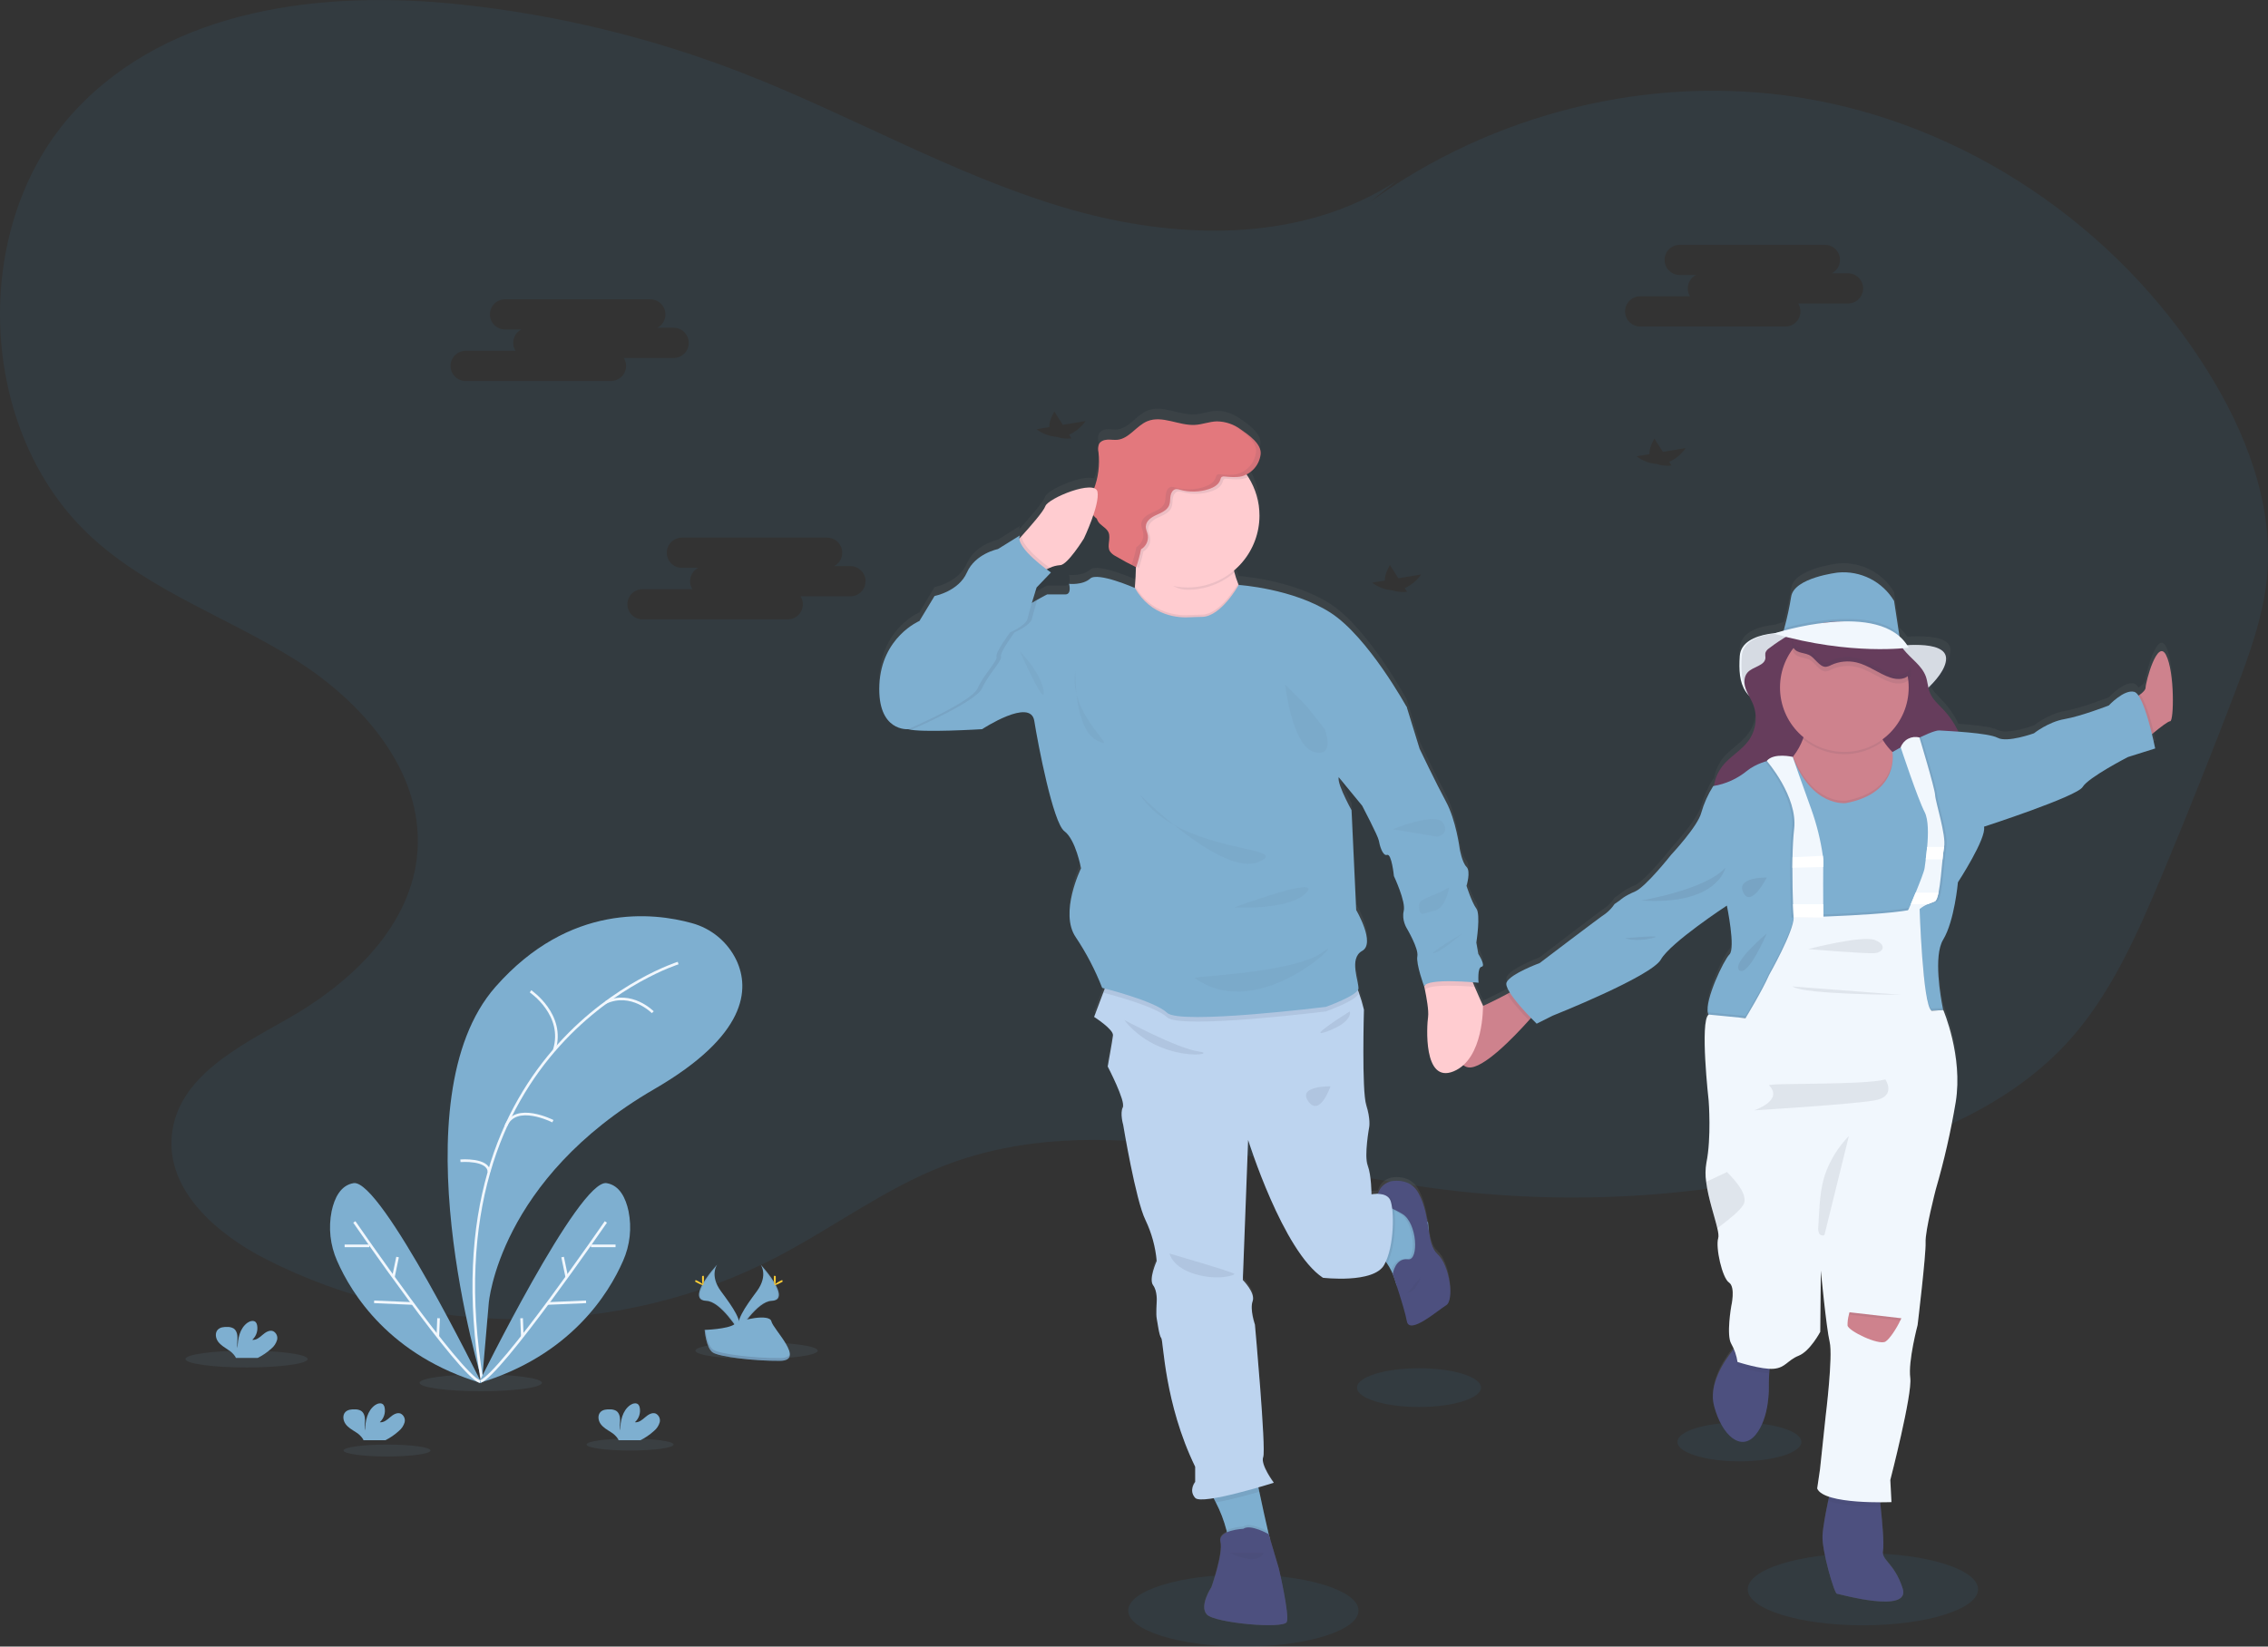 <svg width="862" height="626" viewBox="0 0 862 626" fill="none" xmlns="http://www.w3.org/2000/svg">
<rect x="0" y="0" width="862" height="626" fill="#333333" stroke="none"/>
<g clip-path="url(#clip0_1224:1309)">
<path opacity="0.1" d="M838.992 140.954C804.554 85.733 746.51 46.901 683.75 37.032C627.116 28.135 567.449 42.946 520.533 76.896L530.873 68.72C493.918 92.899 445.91 91.32 403.869 78.733C361.827 66.146 323.212 43.697 282.239 27.755C247.922 14.408 211.996 5.66 175.391 1.738C123.184 -3.879 64.859 2.923 28.51 42.073C-11.993 85.672 -8.885 164.298 34.931 204.337C57.21 224.698 86.395 234.703 111.843 250.578C137.291 266.452 160.851 292.871 158.683 323.549C156.674 351.949 133.349 373.729 109.213 387.394C90.549 397.97 67.573 409.509 65.321 431.426C63.145 452.607 82.468 469.202 100.95 478.646C161.139 509.43 235.292 509.134 295.255 477.887C316.647 466.735 336.311 451.893 358.742 443.201C417.643 420.372 482.547 443.352 544.92 451.756C597.888 458.859 651.742 455.192 703.263 440.976C734.153 432.443 765.158 419.401 786.854 395.107C802.447 377.525 812.218 355.38 821.398 333.494C831.162 310.142 840.544 286.625 849.545 262.944C854.942 248.725 860.264 234.233 861.674 219.027C864.16 191.454 853.502 164.2 838.992 140.954ZM232.192 144.849H176.975C175.455 144.849 173.998 144.244 172.923 143.168C171.848 142.091 171.244 140.632 171.244 139.109C171.244 137.587 171.848 136.127 172.923 135.051C173.998 133.975 175.455 133.37 176.975 133.37H195.926C195.509 132.7 195.234 131.95 195.121 131.168C195.007 130.386 195.056 129.589 195.266 128.827C195.475 128.065 195.84 127.355 196.337 126.741C196.835 126.128 197.454 125.624 198.155 125.262H191.947C190.427 125.262 188.969 124.658 187.894 123.581C186.82 122.505 186.216 121.045 186.216 119.523C186.216 118.001 186.82 116.541 187.894 115.465C188.969 114.388 190.427 113.784 191.947 113.784H247.156C248.442 113.777 249.693 114.204 250.707 114.996C251.721 115.788 252.44 116.898 252.748 118.148C253.056 119.399 252.935 120.717 252.405 121.89C251.875 123.063 250.966 124.024 249.824 124.617H256.04C257.56 124.617 259.018 125.222 260.093 126.298C261.167 127.374 261.771 128.834 261.771 130.356C261.771 131.878 261.167 133.338 260.093 134.415C259.018 135.491 257.56 136.096 256.04 136.096H237.089C237.661 137.004 237.964 138.058 237.961 139.132C237.951 140.656 237.338 142.113 236.256 143.185C235.175 144.256 233.713 144.855 232.192 144.849ZM323.219 226.709H304.268C304.81 227.577 305.11 228.574 305.136 229.597C305.163 230.62 304.915 231.631 304.419 232.526C303.923 233.42 303.197 234.165 302.315 234.683C301.434 235.201 300.43 235.473 299.409 235.47H244.199C242.68 235.47 241.222 234.866 240.147 233.789C239.072 232.713 238.469 231.253 238.469 229.731C238.469 228.209 239.072 226.749 240.147 225.673C241.222 224.596 242.68 223.992 244.199 223.992H263.151C262.733 223.321 262.459 222.57 262.346 221.788C262.233 221.006 262.283 220.208 262.493 219.447C262.704 218.685 263.069 217.975 263.567 217.361C264.065 216.748 264.685 216.245 265.387 215.884H259.171C257.651 215.884 256.193 215.279 255.119 214.203C254.044 213.126 253.44 211.667 253.44 210.144C253.44 208.622 254.044 207.163 255.119 206.086C256.193 205.01 257.651 204.405 259.171 204.405H314.38C315.665 204.402 316.913 204.831 317.924 205.625C318.935 206.418 319.65 207.528 319.955 208.778C320.259 210.028 320.135 211.343 319.603 212.514C319.07 213.684 318.16 214.641 317.018 215.231H323.227C324.747 215.231 326.204 215.836 327.279 216.912C328.354 217.988 328.958 219.448 328.958 220.97C328.958 222.492 328.354 223.952 327.279 225.028C326.204 226.105 324.747 226.709 323.227 226.709H323.219ZM406.332 165.263L407.227 166.659C405.338 166.88 403.425 166.688 401.617 166.098C398.842 165.882 396.187 164.873 393.969 163.19L398.812 162.378C398.752 160.928 399.275 159.007 400.715 156.456L403.944 161.52L412.601 160.078C411.025 162.348 408.857 164.141 406.332 165.263ZM533.875 223.597L534.77 224.994C532.881 225.209 530.969 225.018 529.16 224.432C526.385 224.216 523.73 223.207 521.511 221.524L526.355 220.712C526.295 219.262 526.818 217.341 528.258 214.791L531.487 219.854L540.144 218.412C538.568 220.682 536.399 222.476 533.875 223.597V223.597ZM634.416 175.587L635.311 176.984C633.422 177.204 631.509 177.013 629.701 176.422C626.914 176.2 624.25 175.177 622.029 173.477L626.873 172.664C626.813 171.214 627.336 169.294 628.776 166.743L632.005 171.807L640.655 170.364C639.094 172.646 636.935 174.453 634.416 175.587V175.587ZM702.383 115.378H683.432C683.974 116.245 684.274 117.242 684.301 118.265C684.327 119.288 684.08 120.3 683.583 121.194C683.087 122.089 682.361 122.834 681.48 123.351C680.598 123.869 679.595 124.141 678.573 124.139H623.379C621.859 124.139 620.401 123.534 619.326 122.458C618.252 121.381 617.648 119.922 617.648 118.399C617.648 116.877 618.252 115.417 619.326 114.341C620.401 113.265 621.859 112.66 623.379 112.66H642.33C641.914 111.987 641.642 111.234 641.532 110.45C641.421 109.666 641.475 108.868 641.688 108.106C641.902 107.344 642.272 106.634 642.774 106.022C643.276 105.411 643.899 104.91 644.604 104.552H638.388C636.868 104.552 635.411 103.948 634.336 102.871C633.261 101.795 632.657 100.335 632.657 98.813C632.657 97.291 633.261 95.831 634.336 94.755C635.411 93.678 636.868 93.074 638.388 93.074H693.597C694.882 93.07 696.13 93.5 697.141 94.293C698.152 95.086 698.868 96.197 699.172 97.446C699.477 98.696 699.353 100.012 698.82 101.182C698.287 102.353 697.377 103.31 696.236 103.899H702.383C703.903 103.899 705.361 104.504 706.436 105.58C707.51 106.657 708.114 108.116 708.114 109.639C708.114 111.161 707.51 112.621 706.436 113.697C705.361 114.773 703.903 115.378 702.383 115.378V115.378Z" fill="#3785BA"/>
<path opacity="0.1" d="M472.563 626C496.733 626 516.326 619.868 516.326 612.305C516.326 604.741 496.733 598.609 472.563 598.609C448.394 598.609 428.801 604.741 428.801 612.305C428.801 619.868 448.394 626 472.563 626Z" fill="#3785BA"/>
<path opacity="0.1" d="M539.318 534.915C552.33 534.915 562.879 531.615 562.879 527.543C562.879 523.472 552.33 520.172 539.318 520.172C526.306 520.172 515.758 523.472 515.758 527.543C515.758 531.615 526.306 534.915 539.318 534.915Z" fill="#3785BA"/>
<path opacity="0.1" d="M661.099 555.564C674.111 555.564 684.66 552.264 684.66 548.193C684.66 544.122 674.111 540.821 661.099 540.821C648.087 540.821 637.539 544.122 637.539 548.193C637.539 552.264 648.087 555.564 661.099 555.564Z" fill="#3785BA"/>
<path opacity="0.1" d="M708.032 617.907C732.201 617.907 751.795 611.776 751.795 604.212C751.795 596.648 732.201 590.517 708.032 590.517C683.863 590.517 664.27 596.648 664.27 604.212C664.27 611.776 683.863 617.907 708.032 617.907Z" fill="#3785BA"/>
<path d="M823.249 245.833C819.944 239.304 815.486 256.279 815.486 258.291C815.486 259.157 814.501 260.143 813.371 260.986C813.182 261.13 812.992 261.267 812.795 261.396C812.443 260.722 811.874 260.187 811.18 259.878C807.299 258.792 801.485 265.101 801.485 265.101C801.485 265.101 790.925 269.238 784.679 270.324C778.433 271.41 773.05 275.767 773.05 275.767C773.05 275.767 762.923 279.472 759.261 277.513C756.942 276.268 749.952 275.555 744.32 275.137C744.259 275.016 744.206 274.894 744.153 274.773C742.742 271.851 740.902 269.156 738.695 266.779C736.792 264.736 734.571 262.854 733.525 260.265C733.434 260.037 733.358 259.809 733.283 259.574C737.194 255.991 741.265 251.307 741.341 247.253C741.424 242.698 734.655 241.848 729.015 241.939C727.575 241.939 726.157 241.939 724.883 242.037C724.062 240.764 723.067 239.612 721.927 238.614L721.775 237.604L719.865 225.047C717.699 221.417 714.553 218.474 710.79 216.556C707.027 214.638 702.799 213.824 698.594 214.206C698.594 214.206 681.917 216.089 680.795 223.491C680.139 227.558 679.269 231.587 678.187 235.562C678.074 235.949 677.983 236.26 677.914 236.503C676.338 236.936 675.178 237.262 674.579 237.475C668.742 238.09 661.654 240.117 661.23 246.304C660.805 252.491 661.229 257.691 664.648 261.335C665.217 262.429 665.816 263.507 666.278 264.645C667.171 266.913 667.495 269.364 667.223 271.786C666.951 274.208 666.09 276.526 664.717 278.538C662.367 281.894 658.735 284.088 655.893 287.026C653.492 289.47 651.942 292.625 651.473 296.022L651.109 296.075C649.112 299.248 647.58 302.691 646.561 306.301C645.265 311.524 635.145 322.41 635.145 322.41C635.145 322.41 625.472 334.785 621.379 336.531C617.285 338.277 615.776 339.795 615.776 339.795L613.616 341.313C613.616 341.313 611.895 343.925 610.174 345.011C608.454 346.096 585.159 363.952 585.159 363.952C585.159 363.952 574.174 368.082 572.666 371.346C572.279 372.174 572.825 373.624 573.848 375.271L572.81 375.825C570.005 377.343 566.541 379.12 563.653 380.38C563.655 380.335 563.655 380.289 563.653 380.243C563.653 380.243 561.917 376.516 560.492 373.069C560.241 372.454 559.991 371.847 559.733 371.27C561.083 371.376 561.932 371.468 561.932 371.468C561.932 371.468 561.356 365.66 563.084 365.394C564.812 365.128 561.833 360.46 561.833 360.46L561.075 356.11C561.075 356.11 562.804 345.367 561.075 343.044C559.347 340.721 557.346 334.344 557.346 334.344C557.346 334.344 559.066 328.825 557.346 327.087C555.625 325.348 554.761 320.118 554.761 320.118C554.761 320.118 553.32 309.094 549.591 302.125C545.861 295.156 539.531 281.81 539.531 281.81L534.649 265.868C534.649 265.868 520.004 238.872 505.639 229.595C491.273 220.318 470.768 218.966 470.768 218.966C470.7 218.792 470.624 218.625 470.556 218.45C470.004 217.05 469.539 215.618 469.161 214.161C469.1 213.918 469.055 213.675 469.002 213.402C474.048 209.071 477.372 203.068 478.368 196.488C479.365 189.908 477.967 183.188 474.429 177.554C474.217 177.22 473.997 176.901 473.77 176.582C475.208 175.812 476.441 174.708 477.364 173.362C478.287 172.015 478.875 170.467 479.076 168.846C479.531 164.853 474.528 161.391 471.579 159.326C471.284 159.114 470.973 158.909 470.662 158.719L470.268 158.476L469.737 158.172C469.57 158.081 469.396 157.983 469.214 157.899L468.812 157.694C466.826 156.675 464.623 156.154 462.392 156.176C459.625 156.267 456.971 157.36 454.212 157.527C448.072 157.907 441.75 153.731 436.057 156.108C431.872 157.838 429.174 162.758 424.686 163.236C423.427 163.373 422.162 163.122 420.896 163.191C420.261 163.172 419.632 163.316 419.069 163.608C418.505 163.9 418.025 164.331 417.674 164.861C417.174 165.81 417.34 166.964 417.469 168.034C418.018 172.714 417.459 177.457 415.839 181.881C411.556 180.295 398.23 186.117 397.305 188.714C396.6 190.718 391.612 196.48 388.276 200.2L387.427 201.141C387.398 200.738 387.46 200.333 387.609 199.957L379.271 205.18C379.271 205.18 370.659 206.903 367.498 214.168C364.337 221.434 355.195 223.203 355.195 223.203L349.456 232.776C349.456 232.776 335.091 238.849 334.227 257.152C333.363 275.456 345.105 274.279 345.105 274.279C349.98 275.729 373.244 274.279 373.244 274.279C373.244 274.279 391.635 262.087 393.067 271.083C394.5 280.079 400.254 310.256 404.567 313.452C408.88 316.648 410.882 327.671 410.882 327.671C410.882 327.671 402.543 344.798 408.873 354.083C412.912 360.181 416.28 366.7 418.917 373.525L419.834 373.76L419.251 375.347L415.764 384.7C415.764 384.7 423.23 389.482 422.942 391.813C422.654 394.144 420.933 403.709 420.933 403.709C420.933 403.709 427.832 417.055 426.68 419.378C425.527 421.701 426.808 426.051 426.808 426.051C426.808 426.051 431.561 455.074 435.291 462.62C437.622 467.552 439.067 472.856 439.559 478.29C439.559 478.29 436.451 485.251 438.172 487.574C439.892 489.897 439.559 493.959 439.559 493.959C439.559 493.959 439.286 498.893 439.559 500.351C439.832 501.809 440.438 507.016 441.295 507.889C442.151 508.762 442.455 532.851 454.182 557.235V563.043C454.182 563.043 451.597 566.231 454.182 569.116C454.94 569.936 457.669 569.822 461.209 569.23C461.474 569.739 461.74 570.278 462.02 570.839C463.758 574.222 465.119 577.786 466.076 581.468C466.144 581.733 466.197 581.999 466.25 582.265C464.613 583.024 463.392 584.163 463.809 585.932C464.886 590.487 460.368 603.347 460.368 603.347C460.368 603.347 455.622 610.529 458.639 613.793C461.656 617.057 487.938 619.456 489.014 616.625C490.091 613.793 485.982 596.127 485.982 596.127L482.093 582.925L481.866 581.923C481.047 578.355 479.637 572.054 478.531 566.672C478.417 566.11 478.311 565.563 478.197 565.024C481.639 564.03 484.042 563.263 484.042 563.263C484.042 563.263 478.872 556.294 480.016 553.394C481.161 550.494 476.863 502.606 476.863 502.606C476.863 502.606 474.968 496.866 476.097 493.678C477.227 490.489 472.36 485.555 472.36 485.555L474.376 431.867C474.376 431.867 487.589 474.524 502.811 484.689C502.811 484.689 522.058 487.005 526.083 479.747C526.296 479.368 526.493 478.988 526.682 478.533C526.864 478.768 527.039 479.003 527.198 479.246C527.789 480.118 528.316 481.031 528.774 481.979C528.987 482.404 529.176 482.822 529.343 483.232C529.343 483.232 533.687 495.849 534.695 501.292C535.703 506.736 546.399 497.155 549.636 495.219C552.873 493.283 550.925 479.77 546.399 475.633C544.125 473.59 543.564 470 542.92 465.824L542.753 463.547C542.753 463.547 542.677 463.448 542.526 463.281C541.934 459.66 541.1 455.765 539.076 452.114C536.802 448.09 533.088 447.255 529.639 447.559C528.276 447.68 526.982 448.212 525.928 449.085C524.874 449.958 524.108 451.13 523.733 452.448L523.423 452.599C522.676 452.594 521.93 452.655 521.194 452.782C521.194 452.782 521.194 445.532 519.754 441.751C518.313 437.97 520.33 426.955 520.33 426.955C520.33 426.955 520.913 424.055 519.185 418.543C517.457 413.032 518.328 381.974 518.328 381.974C517.776 379.692 517.108 377.44 516.327 375.225C516.236 374.975 516.138 374.724 516.039 374.466C516.18 374.285 516.274 374.071 516.312 373.844C516.6 371.232 512.575 362.236 517.745 359.336C522.915 356.436 515.471 343.667 515.471 343.667L513.742 305.359C513.742 305.359 508.102 295.035 508.898 292.734L517.768 303.613C517.768 303.613 523.832 315.229 524.09 316.967C524.347 318.706 525.53 323.04 527.251 322.479C528.972 321.917 529.836 330.609 529.836 330.609C529.836 330.609 534.43 340.478 533.573 343.955C532.716 347.432 534.718 350.628 534.718 350.628C534.718 350.628 539.311 358.463 538.743 361.371C538.174 364.278 541.282 372.857 541.32 372.971C541.32 372.971 541.434 373.449 541.593 374.238C542.109 376.736 543.109 382.301 542.798 384.73C542.328 387.919 540.82 410.337 552.456 405.554C553.834 404.982 555.101 404.172 556.201 403.163C556.745 403.633 557.414 403.934 558.126 404.028C563.615 404.787 575.311 392.519 581.126 385.96L581.937 385.041C583.226 386.393 584.128 387.266 584.128 387.266L590.192 384.229C590.192 384.229 627.625 369.175 631.286 362.646C634.948 356.117 656.363 341.966 656.363 341.966C656.363 341.966 659.721 358.288 657.356 360.687C655.082 362.965 647.964 378.254 649.154 383.105C649.198 383.333 649.275 383.553 649.381 383.758C645.94 386.15 649.381 416.843 649.381 416.843C649.381 416.843 650.458 430.986 648.562 440.536C648.153 442.952 648.133 445.417 648.502 447.84C649.26 454.194 651.731 461.178 652.739 465.619C653.141 467.365 653.315 468.724 653.08 469.483C652.004 472.968 654.597 484.72 657.174 486.458C659.751 488.197 658.038 495.568 658.038 495.568C658.038 495.568 656.097 506.667 658.038 509.932C658.412 510.566 658.741 511.226 659.024 511.905L658.516 512.551C654.945 517.106 649.419 525.844 651.504 533.807C654.536 545.263 661.851 551.511 667.302 544.83C672.752 538.15 672.29 526.322 672.29 526.322C672.29 526.322 672.29 524.045 672.426 521.342C672.426 520.773 672.509 520.188 672.562 519.596C673.095 519.634 673.629 519.634 674.162 519.596C678.71 519.163 679.332 516.331 683.638 514.593C687.943 512.854 691.825 505.483 691.825 505.483L692.044 481.949C692.044 481.949 694.197 503.965 695.486 509.37C696.775 514.775 693.97 537.672 693.97 537.672L691.817 558.169L690.741 565.563C691.302 566.937 692.962 567.962 695.206 568.721C695.092 569.222 694.978 569.761 694.849 570.346C693.978 574.445 692.856 580.291 692.681 583.7C692.393 589.363 697.139 605.761 698.132 605.905C699.125 606.05 726.286 613.74 723.147 603.871C720.009 594.002 714.96 593.136 715.688 589.363C716.158 586.865 715.377 578.173 714.786 572.601C714.725 571.971 714.657 571.394 714.604 570.862C717.227 570.862 718.986 570.794 718.986 570.794L718.554 562.299C718.554 562.299 726.961 529.435 726.134 523.126C725.308 516.817 728.916 502.788 728.916 502.788C728.916 502.788 732.153 475.587 731.949 471.116C731.744 466.644 735.83 450.77 735.83 450.77C739.006 439.755 741.537 428.563 743.41 417.253C746.208 399.625 738.665 381.99 738.665 381.99C738.665 381.99 738.597 381.678 738.498 381.132C737.74 377.237 734.905 361.287 738.665 355.001C742.978 347.819 744.267 333.023 744.267 333.023C744.267 333.023 755.259 316.041 754.182 311.691C754.182 311.691 789.515 300.151 791.668 296.454C793.821 292.757 808.899 284.938 808.899 284.938L819.246 281.651C819.246 281.651 818.776 279.305 818.011 276.154L818.723 275.562C821.202 273.497 824.128 271.205 824.916 271.205C826.258 271.243 826.546 252.362 823.249 245.833ZM404.855 222.61H397.964C397.964 222.61 396.448 223.37 394.242 224.645C393.59 225.009 392.893 225.404 392.158 225.867C393.052 222.831 393.939 219.938 393.939 219.938L399.397 214.191C399.397 214.191 398.73 213.736 397.722 212.961C398.116 212.779 398.541 212.582 398.988 212.4C400.224 211.823 401.554 211.475 402.915 211.375C405.719 211.375 411.966 201.141 411.966 201.141C413.307 198.226 414.499 195.243 415.536 192.206C415.939 192.691 416.383 193.14 416.863 193.55C417.1 194.325 417.537 195.024 418.129 195.576C419.273 196.655 420.774 197.474 421.358 198.94C422.26 201.172 420.6 203.973 421.828 206.053C422.373 206.834 423.106 207.466 423.958 207.89C425.967 209.09 428.021 210.206 430.098 211.284L431.728 212.134V212.339C431.69 214.571 431.584 216.962 431.364 219.384C431.364 219.634 431.311 219.885 431.289 220.143C431.289 220.143 417.204 213.926 414.338 216.537C411.473 219.149 406.295 218.564 406.295 218.564C406.295 218.564 407.44 222.61 404.855 222.61Z" fill="url(#paint0_linear_1224:1309)"/>
<path d="M482.699 241.832L451.399 260.242C451.399 260.242 413.754 250.464 424.109 242.113C428.718 238.401 430.651 230.467 431.364 222.8C431.583 220.401 431.69 218.025 431.727 215.815C431.791 211.918 431.644 208.021 431.288 204.14C431.288 204.14 474.944 196.669 469.486 207.89C468.16 210.615 468.266 214.016 469.168 217.615C469.544 219.059 470.01 220.479 470.563 221.866C474.512 231.864 482.699 241.832 482.699 241.832Z" fill="#FFCCD0"/>
<path opacity="0.1" d="M469.488 207.89C468.161 210.615 468.267 214.016 469.169 217.615C464.231 221.883 457.923 224.228 451.4 224.219C444.221 224.219 441.47 218.1 436.595 213.591C436.216 213.234 433.882 214.206 433.563 213.834C433.669 207.267 431.289 204.162 431.289 204.162C431.289 204.162 474.968 196.669 469.488 207.89Z" fill="#3F3D56"/>
<path d="M478.689 196.024C478.686 202.604 476.311 208.962 472.003 213.93C467.694 218.897 461.74 222.142 455.235 223.066C448.729 223.991 442.109 222.534 436.59 218.964C431.071 215.393 427.024 209.948 425.192 203.629C423.36 197.31 423.866 190.541 426.617 184.565C429.368 178.589 434.179 173.808 440.167 171.1C446.155 168.392 452.918 167.938 459.214 169.822C465.509 171.706 470.914 175.802 474.437 181.357C477.217 185.742 478.692 190.829 478.689 196.024V196.024Z" fill="#FFCCD0"/>
<path opacity="0.1" d="M474.436 181.357C473.953 181.597 473.444 181.786 472.92 181.918C470.768 182.465 468.516 182.23 466.31 182.017C465.962 181.944 465.599 181.989 465.279 182.146C464.893 182.397 464.794 182.905 464.65 183.361C464.051 185.13 462.224 186.162 460.466 186.77C456.874 187.984 453 188.082 449.352 187.05C448.868 186.869 448.352 186.789 447.836 186.815C446.646 186.959 445.941 188.242 445.752 189.427C445.562 190.611 445.676 191.871 445.229 192.972C444.471 194.9 442.303 195.781 440.423 196.631C438.543 197.481 436.473 198.84 436.382 200.913C436.321 202.105 436.951 203.19 437.14 204.375C437.283 205.417 437.114 206.479 436.654 207.425C436.193 208.371 435.463 209.159 434.555 209.689C434.129 211.835 433.559 213.95 432.85 216.02C429.992 213.382 427.73 210.162 426.216 206.578C424.701 202.993 423.969 199.126 424.067 195.234C424.166 191.343 425.093 187.518 426.787 184.015C428.482 180.512 430.903 177.412 433.891 174.921C436.878 172.431 440.362 170.609 444.11 169.577C447.857 168.544 451.781 168.325 455.62 168.935C459.459 169.544 463.124 170.967 466.369 173.11C469.614 175.252 472.364 178.064 474.436 181.357V181.357Z" fill="#3F3D56"/>
<path d="M471.61 163.289C468.955 161.303 465.736 160.22 462.422 160.199C459.655 160.29 457.002 161.369 454.243 161.536C448.102 161.915 441.78 157.8 436.087 160.131C431.903 161.847 429.204 166.721 424.716 167.199C423.458 167.328 422.192 167.085 420.926 167.146C419.66 167.206 418.303 167.685 417.704 168.801C417.319 169.806 417.248 170.905 417.5 171.951C418.066 176.771 417.433 181.655 415.658 186.17C414.801 188.334 413.664 190.581 414.066 192.874C414.469 194.597 415.461 196.125 416.871 197.193C417.11 197.963 417.546 198.657 418.136 199.205C419.281 200.268 420.782 201.08 421.366 202.53C422.268 204.755 420.608 207.526 421.836 209.591C422.382 210.365 423.115 210.989 423.966 211.405C426.528 212.923 429.146 214.341 431.819 215.656C432.591 213.423 433.212 211.141 433.677 208.824C434.584 208.294 435.315 207.506 435.775 206.56C436.235 205.614 436.405 204.552 436.262 203.51C436.049 202.341 435.42 201.232 435.504 200.048C435.602 197.975 437.656 196.609 439.544 195.759C441.432 194.908 443.584 194.028 444.358 192.107C444.805 190.999 444.684 189.746 444.873 188.562C445.063 187.377 445.768 186.087 446.958 185.943C447.474 185.919 447.99 186.002 448.474 186.186C452.123 187.211 455.996 187.111 459.587 185.897C461.353 185.297 463.18 184.257 463.771 182.488C463.915 182.041 464.014 181.524 464.408 181.274C464.725 181.117 465.086 181.071 465.432 181.145C467.637 181.357 469.896 181.585 472.042 181.054C473.911 180.512 475.58 179.431 476.84 177.946C478.101 176.461 478.897 174.638 479.13 172.703C479.562 168.755 474.543 165.339 471.61 163.289Z" fill="#E3787D"/>
<path opacity="0.1" d="M471.61 163.289C470.551 162.546 469.421 161.91 468.237 161.391C468.798 161.709 469.359 162.051 469.889 162.423C472.823 164.473 477.841 167.904 477.379 171.86C477.149 173.794 476.354 175.618 475.095 177.103C473.836 178.588 472.168 179.669 470.299 180.21C468.146 180.749 465.894 180.514 463.688 180.301C463.34 180.232 462.978 180.277 462.657 180.43C462.263 180.681 462.172 181.19 462.021 181.645C461.437 183.422 459.61 184.454 457.844 185.054C454.251 186.275 450.374 186.376 446.723 185.342C446.239 185.16 445.723 185.078 445.207 185.099C444.017 185.244 443.312 186.534 443.122 187.718C442.933 188.903 443.054 190.155 442.607 191.264C441.849 193.184 439.673 194.073 437.786 194.923C435.898 195.773 433.851 197.132 433.753 199.205C433.692 200.389 434.314 201.482 434.511 202.666C434.654 203.709 434.484 204.771 434.024 205.717C433.564 206.663 432.834 207.451 431.926 207.981C431.458 210.278 430.84 212.543 430.076 214.76C430.652 215.056 431.213 215.367 431.789 215.648C432.561 213.415 433.182 211.132 433.647 208.816C434.554 208.286 435.285 207.498 435.745 206.552C436.205 205.606 436.375 204.544 436.232 203.502C436.019 202.332 435.39 201.224 435.474 200.04C435.572 197.967 437.626 196.601 439.514 195.75C441.401 194.9 443.554 194.02 444.328 192.099C444.775 190.99 444.654 189.738 444.843 188.554C445.033 187.369 445.738 186.079 446.928 185.934C447.444 185.911 447.96 185.994 448.444 186.177C452.093 187.203 455.966 187.102 459.557 185.889C461.323 185.289 463.15 184.249 463.741 182.48C463.885 182.032 463.984 181.516 464.378 181.266C464.695 181.108 465.056 181.063 465.402 181.137C467.607 181.349 469.866 181.577 472.012 181.045C473.881 180.504 475.55 179.423 476.81 177.938C478.071 176.453 478.867 174.63 479.1 172.695C479.562 168.755 474.544 165.338 471.61 163.289Z" fill="#3F3D56"/>
<path d="M411.966 204.716C411.966 204.716 405.719 214.859 402.915 214.859C401.556 214.96 400.226 215.305 398.988 215.876C397.748 216.391 396.542 216.987 395.38 217.66L385.252 207.092C385.252 207.092 386.541 205.726 388.284 203.805C391.62 200.123 396.623 194.407 397.313 192.418C398.389 189.381 416.264 182.055 417.136 187.02C418.008 191.985 411.966 204.716 411.966 204.716Z" fill="#FFCCD0"/>
<path d="M584.536 383.947C584.536 383.947 583.202 385.549 581.102 387.895C575.288 394.393 563.591 406.548 558.103 405.804C550.643 404.794 554.653 384.949 559.111 384.084C561.817 383.56 568.207 380.341 572.832 377.882C575.864 376.287 578.07 375.02 578.07 375.02L584.536 383.947Z" fill="#CE828D"/>
<path d="M552.433 407.315C540.797 412.067 542.305 389.854 542.775 386.673C543.124 384.267 542.085 378.747 541.57 376.273C541.411 375.513 541.297 375.02 541.297 375.02L544.246 367.55C544.246 367.55 558.649 367.831 558.649 369.774C558.649 370.571 559.49 372.811 560.476 375.179C561.901 378.596 563.637 382.293 563.637 382.293C563.637 382.293 564.069 402.578 552.433 407.315Z" fill="#FFCCD0"/>
<path d="M482.632 585.104C482.632 585.104 464.749 595.026 466.47 587.692C466.81 585.715 466.701 583.686 466.151 581.756C465.193 578.099 463.833 574.56 462.096 571.203C460.33 567.635 458.715 565.039 458.715 565.039C458.715 565.039 476.81 553.598 477.029 557.918C477.405 561.013 477.938 564.086 478.629 567.127C479.736 572.486 481.146 578.704 481.964 582.241L482.632 585.104Z" fill="#7EAFD0"/>
<path opacity="0.1" d="M482.631 585.104C482.631 585.104 464.748 595.026 466.469 587.692C466.809 585.715 466.7 583.686 466.15 581.756C468.194 580.939 470.358 580.464 472.556 580.351C474.914 578.62 480.758 581.589 481.963 582.241L482.631 585.104Z" fill="#3F3D56"/>
<path d="M472.557 581.217C472.557 581.217 462.808 581.649 463.885 586.182C464.961 590.714 460.443 603.437 460.443 603.437C460.443 603.437 455.698 610.558 458.715 613.8C461.732 617.042 488.014 619.41 489.09 616.601C490.167 613.792 486.058 596.324 486.058 596.324L482.192 583.259C482.192 583.259 475.195 579.273 472.557 581.217Z" fill="#4D507F"/>
<path d="M544.246 484.848L530.813 488.644C530.325 486.727 529.642 484.865 528.774 483.087C528.315 482.146 527.788 481.241 527.197 480.377C525.067 477.295 521.891 474.835 517.388 476.217C507.533 479.253 517.388 456.691 517.388 456.691C517.388 456.691 520.056 455.552 522.747 454.277L523.376 453.966C525.552 452.895 527.621 451.772 528.129 451.119C529.1 449.889 538.06 459.591 541.463 463.356C542.267 464.245 542.752 464.806 542.752 464.806L543.381 473.271L544.246 484.848Z" fill="#7EAFD0"/>
<path opacity="0.1" d="M544.247 484.848L530.814 488.644C530.326 486.727 529.643 484.865 528.775 483.087C529.321 481.288 530.784 478.259 534.339 478.714C538.433 479.246 537.856 464.913 532.11 461.459C526.364 458.004 522.915 457.792 522.915 457.792C522.548 456.656 522.49 455.442 522.748 454.277L523.378 453.966C525.553 452.895 527.623 451.772 528.131 451.119C529.101 449.889 538.061 459.591 541.465 463.356C542.139 467.076 542.435 470.576 543.383 473.271L544.247 484.848Z" fill="#3F3D56"/>
<path d="M523.779 457.807C523.465 456.836 523.374 455.807 523.512 454.796C523.65 453.785 524.015 452.819 524.578 451.969C525.141 451.118 525.889 450.407 526.765 449.886C527.641 449.366 528.624 449.05 529.639 448.962C533.088 448.666 536.84 449.501 539.076 453.517C544.034 462.369 541.874 472.732 546.399 476.831C550.925 480.931 552.866 494.292 549.636 496.243C546.407 498.194 535.703 507.676 534.695 502.279C533.687 496.881 529.343 484.377 529.343 484.377C529.343 484.377 530.207 478.114 535.195 478.76C539.296 479.291 538.72 464.958 532.974 461.504C527.228 458.05 523.779 457.837 523.779 457.837V457.807Z" fill="#4D507F"/>
<path opacity="0.1" d="M478.629 567.126C474.005 568.463 467.319 570.277 462.096 571.203C460.33 567.635 458.715 565.039 458.715 565.039C458.715 565.039 476.81 553.598 477.029 557.918C477.405 561.013 477.938 564.086 478.629 567.126V567.126Z" fill="#3F3D56"/>
<path opacity="0.1" d="M527.197 480.392C525.067 477.31 521.891 474.851 517.388 476.232C507.533 479.269 517.388 456.706 517.388 456.706C517.388 456.706 520.488 455.385 523.376 453.981C525.158 453.86 528.243 454.042 529.236 456.441C530.638 459.819 530.942 473.082 527.197 480.392Z" fill="#3F3D56"/>
<path d="M526.082 480.893C522.057 488.082 502.81 485.782 502.81 485.782C487.588 475.715 474.375 433.399 474.375 433.399L472.358 486.625C472.358 486.625 477.24 491.506 476.096 494.679C474.951 497.853 476.96 503.592 476.96 503.592C476.96 503.592 481.266 551.055 480.113 553.94C478.961 556.825 484.139 563.718 484.139 563.718C484.139 563.718 456.849 572.35 454.256 569.472C451.664 566.595 454.256 563.399 454.256 563.399V557.637C442.491 533.473 442.195 509.597 441.369 508.731C440.543 507.866 439.936 502.658 439.633 501.261C439.33 499.864 439.633 494.922 439.633 494.922C439.633 494.922 439.967 490.899 438.246 488.598C436.525 486.298 439.633 479.39 439.633 479.39C439.141 474 437.695 468.741 435.365 463.857C431.636 456.379 426.883 427.607 426.883 427.607C426.883 427.607 425.602 423.287 426.754 420.995C427.906 418.702 421.008 405.462 421.008 405.462C421.008 405.462 422.736 395.965 423.017 393.665C423.297 391.365 415.838 386.612 415.838 386.612L419.325 377.343L423.017 367.474C423.017 367.474 508.616 369.197 512.065 370.343C513.733 370.897 515.257 374.056 516.394 377.176C517.176 379.369 517.844 381.601 518.395 383.864C518.395 383.864 517.531 414.641 519.252 420.107C520.973 425.573 520.396 428.457 520.396 428.457C520.396 428.457 518.395 439.389 519.82 443.124C521.245 446.859 521.261 454.064 521.261 454.064C521.261 454.064 527.007 452.91 528.439 456.341C529.872 459.773 530.092 473.704 526.082 480.893Z" fill="#BDD4EF"/>
<path d="M698.139 605.882C697.146 605.745 692.4 589.484 692.688 583.866C692.863 580.488 693.985 574.695 694.856 570.626C695.433 567.962 695.895 566.071 695.895 566.071L714.232 568.075C714.232 568.075 714.475 570.08 714.77 572.889C715.362 578.408 716.143 587.024 715.673 589.499C714.915 593.249 719.978 594.107 723.132 603.885C726.285 613.663 699.147 606.034 698.139 605.882Z" fill="#4D507F"/>
<path d="M674.01 513.97C673.032 515.564 672.607 519.125 672.425 522.123C672.251 524.818 672.289 527.065 672.289 527.065C672.289 527.065 672.721 538.863 667.263 545.468C661.805 552.072 654.482 545.9 651.465 534.543C649.373 526.648 654.907 518.009 658.477 513.469C660.046 511.48 661.229 510.28 661.229 510.28C661.229 510.28 675.852 510.948 674.01 513.97Z" fill="#4D507F"/>
<path d="M682.265 240.534C682.265 240.534 661.95 238.955 661.229 249.454C660.509 259.953 662.298 268.038 677.854 269.321C693.409 270.604 687.799 240.739 687.799 240.739L682.265 240.534Z" fill="#F1F7FD"/>
<path d="M719.865 245.803C719.865 245.803 739.794 242.69 739.65 250.464C739.506 258.238 724.436 268.343 724.436 268.343L719.865 245.803Z" fill="#F1F7FD"/>
<path opacity="0.15" d="M683.016 240.534C683.016 240.534 662.708 238.955 661.988 249.454C661.267 259.953 663.049 268.038 678.604 269.321C694.159 270.604 688.557 240.739 688.557 240.739L683.016 240.534Z" fill="#3F3D56"/>
<path opacity="0.15" d="M721.555 245.803C721.555 245.803 741.484 242.69 741.34 250.464C741.196 258.238 726.118 268.343 726.118 268.343L721.555 245.803Z" fill="#3F3D56"/>
<path d="M687.98 237.558C682.402 239.802 677.156 242.798 672.387 246.463C671.713 246.875 671.205 247.512 670.954 248.263C670.914 248.867 670.927 249.474 670.992 250.077C670.871 253.114 666.285 253.372 664.223 255.626C662.76 257.221 662.783 259.726 663.465 261.776C664.147 263.825 665.443 265.632 666.262 267.636C667.155 269.883 667.479 272.316 667.207 274.718C666.935 277.121 666.074 279.419 664.701 281.408C662.351 284.74 658.719 286.912 655.877 289.827C652.087 293.752 649.759 300.136 652.776 304.722C654.618 307.531 657.992 308.996 659.963 311.706C662.085 314.644 662.237 318.584 661.729 322.175C661.221 325.766 660.137 329.296 660.107 332.925C660.038 340.015 664.147 346.741 669.87 350.924C675.594 355.107 682.757 356.998 689.815 357.377C692.324 357.522 694.932 357.476 697.214 356.428C699.495 355.381 701.284 353.392 702.846 351.372C707.554 345.305 711.168 338.461 713.527 331.148C714.55 327.983 715.399 324.619 717.598 322.129C719.207 320.506 721.077 319.166 723.131 318.167L733.229 312.503C736.541 310.643 740.172 308.381 741.044 304.684C742.03 300.493 739.119 295.619 741.484 292.021C742.242 290.852 743.485 290.055 744.357 288.984C746.805 285.887 745.873 281.317 744.137 277.771C742.723 274.869 740.883 272.195 738.679 269.838C736.776 267.819 734.555 265.959 733.509 263.385C732.706 261.411 732.675 259.187 731.955 257.183C730.439 253.007 726.33 250.464 723.571 246.995C721.297 244.118 719.91 240.542 717.249 238.029C712.936 233.945 708.152 235.25 702.846 235.41C700.223 235.493 697.782 234.522 695.197 234.476C692.165 234.393 690.838 236.412 687.98 237.558Z" fill="#663D5C"/>
<path d="M722.373 244.831L677.754 240.276C677.754 240.276 677.913 239.745 678.186 238.758C679.258 234.828 680.121 230.845 680.771 226.824C681.916 219.536 698.593 217.668 698.593 217.668C702.796 217.28 707.023 218.087 710.789 219.995C714.556 221.903 717.709 224.835 719.887 228.456L721.774 240.876L722.373 244.831Z" fill="#7EAFD0"/>
<path d="M730.819 293.182L723.928 310.871L694.842 315.836C694.842 315.836 660.805 308.502 676.527 293.182C678.356 291.423 680.049 289.528 681.591 287.511C683.128 285.527 684.362 283.324 685.252 280.975C687.769 273.945 683.857 270.529 683.857 270.529C683.857 270.529 712.504 257.365 712.936 272.252C713.031 275.602 714.032 278.864 715.832 281.689C716.831 283.25 718.009 284.69 719.342 285.978C722.66 289.108 726.56 291.555 730.819 293.182V293.182Z" fill="#CE828D"/>
<path d="M824.825 274.195C824.067 274.195 821.111 276.473 818.632 278.507C816.615 280.17 814.91 281.673 814.91 281.673L810.172 265.996C811.285 265.426 812.354 264.774 813.371 264.045C814.5 263.21 815.486 262.223 815.486 261.373C815.486 259.377 819.943 242.546 823.248 249.021C826.553 255.497 826.258 274.195 824.825 274.195Z" fill="#CE828D"/>
<path opacity="0.1" d="M482.699 241.832L451.399 260.242C451.399 260.242 413.754 250.464 424.109 242.113C428.718 238.401 430.651 230.468 431.364 222.8C437.64 233.527 447.935 234.187 452.642 233.815C454.06 233.717 455.485 233.724 456.902 233.686C463.422 233.504 469.41 223.855 470.547 221.866C474.512 231.864 482.699 241.832 482.699 241.832Z" fill="#3F3D56"/>
<path opacity="0.1" d="M516.327 377.259C516.327 377.388 516.327 377.51 516.327 377.609C516.039 380.197 503.971 384.517 503.971 384.517C503.971 384.517 448.534 391.418 443.652 386.795C439.104 382.543 421.866 378.049 419.273 377.381L422.965 367.512C422.965 367.512 508.565 369.235 512.014 370.381C513.666 370.974 515.19 374.132 516.327 377.259Z" fill="#3F3D56"/>
<path d="M515.447 345.975C515.447 345.975 522.914 358.622 517.722 361.507C512.529 364.392 516.577 373.297 516.289 375.886C516.001 378.475 503.933 382.787 503.933 382.787C503.933 382.787 448.496 389.695 443.614 385.064C438.732 380.433 418.901 375.567 418.901 375.567C416.262 368.798 412.894 362.338 408.857 356.299C402.535 347.091 410.866 330.116 410.866 330.116C410.866 330.116 408.857 319.191 404.552 316.018C400.246 312.845 394.515 282.972 393.097 274.051C391.68 265.131 373.274 277.217 373.274 277.217C373.274 277.217 350.009 278.659 345.135 277.217C345.038 277.19 344.945 277.146 344.862 277.088C341.239 274.636 364.087 248.156 364.087 248.156C364.087 248.156 381.325 244.998 381.029 239.805C380.832 236.177 389.208 230.862 394.257 228C396.433 226.763 397.987 225.989 397.987 225.989H404.877C407.462 225.989 406.318 221.965 406.318 221.965C406.318 221.965 411.488 222.542 414.361 219.953C417.234 217.364 431.311 223.529 431.311 223.529C437.58 234.37 447.943 235.007 452.665 234.658C454.083 234.567 455.508 234.575 456.926 234.529C464.195 234.332 470.798 222.383 470.798 222.383C470.798 222.383 491.341 223.711 505.669 232.92C519.996 242.128 534.679 268.874 534.679 268.874C534.679 268.874 513.135 295.634 509.664 295.065C506.192 294.496 513.674 308.009 513.674 308.009L515.447 345.975Z" fill="#7EAFD0"/>
<path opacity="0.1" d="M394.234 228.016C393.431 230.726 392.514 233.869 392.21 235.213C391.642 237.801 385.615 240.398 385.615 240.398C385.615 240.398 379.862 248.156 380.438 249.599C381.014 251.041 375.556 256.5 373.251 261.677C370.947 266.855 346.856 277.217 346.856 277.217C346.189 277.254 345.519 277.211 344.862 277.088C341.239 274.636 364.086 248.156 364.086 248.156C364.086 248.156 381.325 244.998 381.029 239.805C380.809 236.192 389.186 230.878 394.234 228.016Z" fill="#3F3D56"/>
<path opacity="0.1" d="M398.988 215.876C397.748 216.392 396.542 216.988 395.38 217.66L385.252 207.093C385.252 207.093 386.541 205.726 388.284 203.806C388.405 207.67 395.925 213.622 398.988 215.876Z" fill="#3F3D56"/>
<path d="M387.617 203.57L379.278 208.748C379.278 208.748 370.659 210.456 367.498 217.653C364.337 224.85 355.195 226.581 355.195 226.581L349.456 236.078C349.456 236.078 335.091 242.151 334.227 260.242C333.363 278.333 345.143 277.217 345.143 277.217C345.143 277.217 369.272 266.862 371.569 261.677C373.866 256.492 379.331 251.049 378.755 249.599C378.179 248.148 383.925 240.397 383.925 240.397C383.925 240.397 389.99 237.801 390.528 235.212C391.066 232.624 393.977 223.354 393.977 223.354L399.435 217.653C399.435 217.653 385.608 208.171 387.617 203.57Z" fill="#7EAFD0"/>
<path opacity="0.1" d="M560.506 375.179C556.169 374.815 543.646 373.98 541.554 376.273C541.395 375.513 541.281 375.02 541.281 375.02L544.23 367.55C544.23 367.55 558.633 367.831 558.633 369.774C558.679 370.571 559.52 372.811 560.506 375.179Z" fill="#3F3D56"/>
<path d="M524.066 260.242L534.679 268.874L539.56 284.695C539.56 284.695 545.883 297.927 549.62 304.836C553.357 311.744 554.79 322.668 554.79 322.668C554.79 322.668 555.646 327.846 557.375 329.569C559.103 331.292 557.375 336.766 557.375 336.766C557.375 336.766 559.384 343.09 561.104 345.398C562.825 347.706 561.104 358.342 561.104 358.342L561.862 362.654C561.862 362.654 564.834 367.262 563.113 367.543C561.392 367.823 561.961 373.616 561.961 373.616C561.961 373.616 542.138 371.604 541.281 375.058C541.281 375.058 538.12 366.427 538.696 363.549C539.272 360.672 534.671 352.921 534.671 352.921C534.671 352.921 532.662 349.755 533.526 346.301C534.39 342.847 529.789 333.069 529.789 333.069C529.789 333.069 528.925 324.437 527.204 325.014C525.483 325.591 524.331 321.279 524.043 319.548C523.755 317.817 517.721 306.316 517.721 306.316L505.66 291.641L524.066 260.242Z" fill="#7EAFD0"/>
<path opacity="0.1" d="M715.832 281.689C711.417 285.077 705.978 286.853 700.417 286.724C694.855 286.594 689.505 284.566 685.252 280.975C687.769 273.945 683.857 270.529 683.857 270.529C683.857 270.529 712.504 257.365 712.936 272.252C713.031 275.602 714.032 278.863 715.832 281.689V281.689Z" fill="#3F3D56"/>
<path d="M700.982 285.863C714.488 285.863 725.437 274.898 725.437 261.373C725.437 247.847 714.488 236.882 700.982 236.882C687.476 236.882 676.527 247.847 676.527 261.373C676.527 274.898 687.476 285.863 700.982 285.863Z" fill="#CE828D"/>
<path opacity="0.1" d="M730.819 293.182L723.928 310.871L694.842 315.835C694.842 315.835 660.805 308.502 676.527 293.182C678.356 291.423 680.049 289.527 681.591 287.511C689.035 306.164 701.626 304.402 701.626 304.402C719.061 301.1 719.615 289.432 719.372 285.978C722.682 289.104 726.57 291.551 730.819 293.182V293.182Z" fill="#3F3D56"/>
<path opacity="0.1" d="M818.632 278.507C816.615 280.17 814.91 281.673 814.91 281.673L810.172 265.996C811.285 265.425 812.354 264.773 813.371 264.045C815.418 266.687 817.389 273.466 818.632 278.507Z" fill="#3F3D56"/>
<path opacity="0.1" d="M584.536 383.947C584.536 383.947 583.202 385.549 581.102 387.895C578.646 385.367 574.735 381.108 572.832 377.882C575.864 376.287 578.07 375.02 578.07 375.02L584.536 383.947Z" fill="#3F3D56"/>
<path d="M819.125 284.551L808.778 287.807C808.778 287.807 793.7 295.558 791.547 299.195C789.394 302.831 754.061 314.295 754.061 314.295C755.138 318.607 744.146 335.437 744.146 335.437C744.146 335.437 742.857 350.112 738.544 357.233C734.754 363.466 737.604 379.249 738.377 383.128C738.476 383.675 738.544 383.986 738.544 383.986C738.544 383.986 651.504 389.596 649.351 385.709C649.243 385.507 649.167 385.289 649.124 385.064C647.934 380.259 655.067 365.106 657.326 362.843C659.691 360.467 656.333 344.289 656.333 344.289C656.333 344.289 634.918 358.311 631.256 364.787C627.595 371.262 590.109 386.15 590.109 386.15L584.045 389.186C584.045 389.186 571.12 376.675 572.628 373.434C574.137 370.192 585.182 366.138 585.182 366.138C585.182 366.138 608.446 348.449 610.198 347.364C611.542 346.344 612.706 345.104 613.639 343.697L615.8 342.179C615.8 342.179 617.316 340.66 621.402 338.945C625.488 337.229 635.191 324.923 635.191 324.923C635.191 324.923 645.311 314.135 646.607 308.98C647.626 305.398 649.158 301.981 651.155 298.838C655.89 298.069 660.336 296.057 664.042 293.008C670.463 287.868 681.227 287.853 681.371 287.853C688.785 307.067 701.604 305.314 701.604 305.314C722.147 301.434 719.244 285.917 719.244 285.917C719.244 285.917 733.844 277.483 737.073 277.703C740.303 277.923 755.608 278.561 759.269 280.504C762.931 282.448 773.058 278.781 773.058 278.781C773.058 278.781 778.44 274.461 784.687 273.383C790.933 272.305 801.493 268.206 801.493 268.206C801.493 268.206 807.307 261.95 811.188 263.028C815.07 264.106 819.125 284.551 819.125 284.551Z" fill="#7EAFD0"/>
<path opacity="0.1" d="M738.573 384.016C738.573 384.016 651.533 389.627 649.38 385.74C649.272 385.537 649.195 385.32 649.152 385.094C649.221 385.016 649.297 384.945 649.38 384.882L663.389 386.241C663.389 386.241 669.734 375.818 672.372 369.775C672.372 369.775 681.696 353.377 681.696 347.987C681.696 347.987 723.275 347.121 729.529 344.1C729.529 344.1 730.689 381.299 734.077 383.432L738.391 383.159C738.504 383.705 738.573 384.016 738.573 384.016Z" fill="#3F3D56"/>
<path opacity="0.1" d="M674.009 513.97C673.031 515.564 672.607 519.125 672.425 522.123C667.626 521.873 660.372 519.512 660.372 519.512C660.065 517.4 659.425 515.35 658.477 513.439C660.046 511.449 661.228 510.25 661.228 510.25C661.228 510.25 675.851 510.948 674.009 513.97Z" fill="#3F3D56"/>
<path opacity="0.1" d="M714.77 572.873C709.463 572.873 700.26 572.57 694.855 570.596C695.432 567.931 695.894 566.041 695.894 566.041L714.231 568.076C714.231 568.076 714.512 570.065 714.77 572.873Z" fill="#3F3D56"/>
<path d="M743.319 418.968C741.445 430.183 738.914 441.279 735.738 452.196C735.738 452.196 731.644 467.934 731.857 472.36C732.069 476.786 728.825 503.759 728.825 503.759C728.825 503.759 725.163 517.568 726.027 523.824C726.891 530.079 718.447 562.663 718.447 562.663L718.879 571.074C718.879 571.074 693.241 572.16 690.656 565.897L691.733 558.563L693.886 538.286C693.886 538.286 696.691 515.625 695.402 510.197C694.113 504.769 692.044 483.049 692.044 483.049L691.824 506.348C691.824 506.348 687.95 513.689 683.637 515.412C679.324 517.135 678.679 519.967 674.161 520.377C669.643 520.787 660.372 517.788 660.372 517.788C660.021 515.357 659.216 513.013 657.999 510.88C656.059 507.646 657.999 496.638 657.999 496.638C657.999 496.638 659.72 489.304 657.135 487.581C654.55 485.858 651.965 474.205 653.042 470.75C653.277 469.991 653.102 468.655 652.701 466.955C651.692 462.551 649.251 455.636 648.463 449.334C648.103 446.918 648.136 444.46 648.562 442.054C650.495 432.557 649.418 418.52 649.418 418.52C649.418 418.52 645.977 388.1 649.418 385.724L663.427 387.09C663.427 387.09 669.772 376.667 672.41 370.624C672.41 370.624 681.734 354.226 681.734 348.829C681.734 348.829 723.313 347.971 729.567 344.949C729.567 344.949 730.727 382.148 734.116 384.274L738.596 384.001C738.596 384.001 746.116 401.492 743.319 418.968Z" fill="#F1F7FD"/>
<path d="M722.934 499.751C722.879 500.553 722.641 501.332 722.237 502.028C720.956 504.845 718.174 509.141 716.597 510.052C714.012 511.571 702.384 505.953 702.194 503.903C702.167 502.503 702.346 501.106 702.725 499.758C702.998 498.619 703.27 497.754 703.27 497.754C703.27 497.754 719.432 501.428 722.222 499.697H722.267C722.692 499.379 722.896 499.439 722.934 499.751Z" fill="#CE828D"/>
<path opacity="0.1" d="M692.09 329.621C692.021 332.491 692.09 339.103 692.09 343.772C692.09 346.688 692.143 348.844 692.143 348.844H680.84C680.84 348.844 680.734 346.87 680.62 343.772C680.491 340.197 680.355 335.141 680.378 329.902C680.378 328.574 680.378 327.238 680.423 325.902C680.499 322.03 680.689 318.249 681.052 315.083C682.447 302.777 670.637 289.272 670.637 289.272C673.358 286.038 680.491 287.754 680.491 287.754C680.491 287.754 684.494 299.27 687.61 307.795C689.636 313.471 691.089 319.336 691.946 325.302C692.103 326.291 692.169 327.292 692.143 328.293C692.128 328.574 692.112 329.014 692.09 329.621Z" fill="#3F3D56"/>
<path d="M692.953 329.621C692.885 332.491 692.953 339.103 692.953 343.772C692.953 346.688 693.006 348.844 693.006 348.844H681.696C681.696 348.844 681.597 346.87 681.483 343.772C681.354 340.197 681.218 335.141 681.241 329.902C681.241 328.574 681.241 327.238 681.286 325.902C681.362 322.03 681.552 318.249 681.915 315.083C683.31 302.777 671.492 289.272 671.492 289.272C674.221 286.038 681.347 287.754 681.347 287.754C681.347 287.754 685.342 299.27 688.465 307.795C690.488 313.472 691.94 319.337 692.801 325.302C692.958 326.291 693.024 327.292 692.998 328.293C692.991 328.574 692.968 329.014 692.953 329.621Z" fill="#F1F7FD"/>
<path opacity="0.1" d="M739.756 321.992C739.552 323.032 739.362 324.74 739.165 326.737C738.756 330.768 738.324 335.983 737.649 339.354C737.27 341.191 736.808 342.467 736.239 342.702L733.465 343.772L730.357 344.964L726.278 345.61L727.036 343.772C727.521 342.626 728.181 341.039 728.871 339.354C730.447 335.513 732.161 331.117 732.274 329.963C732.327 329.455 732.502 328.285 732.706 326.737C732.888 325.385 733.086 323.746 733.237 321.992C733.669 317.217 733.775 311.607 732.274 308.714C729.583 303.537 723.178 284.102 723.178 284.102C723.685 282.702 724.699 281.543 726.018 280.855C727.338 280.168 728.867 280.002 730.303 280.39C730.303 280.39 736.148 299.65 736.247 302.246C736.345 304.842 740.621 317.672 739.756 321.992Z" fill="#3F3D56"/>
<path d="M738.892 321.992C738.687 323.032 738.498 324.74 738.301 326.737C737.899 330.768 737.467 335.983 736.784 339.354C736.405 341.191 735.943 342.467 735.374 342.702L732.661 343.772C731.553 344.236 730.517 344.855 729.583 345.61L725.088 346.308C725.088 346.308 725.785 344.896 726.255 343.772C726.725 342.649 727.4 341.039 728.089 339.354C729.666 335.513 731.387 331.117 731.493 329.963C731.546 329.455 731.721 328.285 731.925 326.737C732.107 325.385 732.304 323.746 732.463 321.992C732.896 317.217 732.994 311.607 731.493 308.714C728.81 303.537 722.396 284.102 722.396 284.102C722.904 282.702 723.917 281.543 725.237 280.855C726.557 280.168 728.086 280.002 729.522 280.39C729.522 280.39 735.367 299.65 735.473 302.246C735.579 304.842 739.756 317.672 738.892 321.992Z" fill="#F1F7FD"/>
<path d="M693.015 328.347C693.015 328.574 692.969 329.015 692.954 329.622L681.242 329.903C681.242 328.574 681.242 327.238 681.288 325.902L692.818 325.355C692.975 326.344 693.041 327.346 693.015 328.347V328.347Z" fill="white"/>
<path d="M693.014 348.844H681.697C681.697 348.844 681.598 346.87 681.484 343.772H692.961C692.992 346.688 693.014 348.844 693.014 348.844Z" fill="white"/>
<path d="M738.891 321.992C738.687 323.032 738.497 324.74 738.3 326.737H731.895C732.076 325.386 732.274 323.746 732.433 321.992H738.891Z" fill="white"/>
<path d="M736.754 339.354C736.375 341.192 735.913 342.467 735.344 342.702L732.63 343.773H726.225C726.71 342.626 727.369 341.04 728.059 339.354H736.754Z" fill="white"/>
<path opacity="0.05" d="M488.43 260.242C488.43 260.242 491.075 283.564 499.384 285.864C507.692 288.164 503.538 277.232 503.538 277.232L496.503 268.342L488.43 260.242Z" fill="#3F3D56"/>
<path opacity="0.05" d="M433.273 302.163C433.273 302.163 464.846 333.752 478.522 327.625C492.197 321.499 448.018 324.817 433.273 302.163Z" fill="#3F3D56"/>
<path opacity="0.05" d="M469.168 344.965C469.168 344.965 490.227 346.232 496.503 339.354C502.78 332.476 469.168 344.965 469.168 344.965Z" fill="#3F3D56"/>
<path opacity="0.05" d="M454.059 371.817C453.134 371.156 492.212 369.926 502.787 361.947C513.362 353.969 479.363 389.968 454.059 371.817Z" fill="#3F3D56"/>
<path opacity="0.05" d="M387.578 247.549C387.578 247.549 395.917 256.021 396.675 262.854C397.433 269.686 387.578 247.549 387.578 247.549Z" fill="#3F3D56"/>
<path opacity="0.05" d="M408.736 254.905C408.736 254.905 407.978 277.399 417.218 281.673C426.459 285.948 405.711 271.903 408.736 254.905Z" fill="#3F3D56"/>
<path opacity="0.05" d="M529.344 315.274C529.344 315.274 545.847 308.441 548.492 312.882C551.138 317.323 546.218 318.075 546.218 318.075L529.344 315.274Z" fill="#3F3D56"/>
<path opacity="0.05" d="M550.772 337.289C543.95 341.563 538.833 341.191 539.326 344.972C539.819 348.752 540.425 347.287 545.034 346.316C549.643 345.344 550.772 337.289 550.772 337.289Z" fill="#3F3D56"/>
<path opacity="0.05" d="M555.8 354.887C555.8 354.887 547.59 361.977 545.02 362.357C542.45 362.737 555.8 354.887 555.8 354.887Z" fill="#3F3D56"/>
<path opacity="0.1" d="M672.379 412.667C671.303 411.597 707.887 412.667 716.574 410.39C716.574 410.39 720.978 416.82 712.541 418.338C704.104 419.856 666.717 422.134 666.717 422.134C666.717 422.134 678.035 418.346 672.379 412.667Z" fill="#3F3D56"/>
<path opacity="0.1" d="M662.594 458.058C661.26 460.335 656.81 463.903 652.74 466.917C651.731 462.514 649.29 455.598 648.502 449.297L656.401 445.577C656.143 445.577 665.24 453.518 662.594 458.058Z" fill="#3F3D56"/>
<path opacity="0.1" d="M623.742 342.354C623.742 342.354 648.227 338.3 655.77 329.903C655.77 329.903 652.92 344.29 623.742 342.354Z" fill="#3F3D56"/>
<path opacity="0.1" d="M617.609 356.687C617.609 356.687 621.4 358.205 627.813 356.687C634.226 355.168 617.609 356.687 617.609 356.687Z" fill="#3F3D56"/>
<path opacity="0.1" d="M671.493 354.887C671.493 354.887 657.75 366.381 661.101 368.909C664.451 371.437 671.493 354.887 671.493 354.887Z" fill="#3F3D56"/>
<path opacity="0.1" d="M671.492 333.608C671.492 333.608 659.599 333.372 662.593 339.355C665.587 345.337 671.492 333.608 671.492 333.608Z" fill="#3F3D56"/>
<path opacity="0.1" d="M693.887 255.239C694.631 255.16 695.349 254.921 695.994 254.541C699.001 253.164 702.377 252.82 705.599 253.561C710.215 254.639 714.058 257.858 718.561 259.354C721.154 260.219 724.626 260.151 725.907 257.729C727.036 255.581 725.702 253.007 724.391 250.957C722.117 247.321 719.623 243.533 715.84 241.468C713.663 240.405 711.337 239.681 708.942 239.319C704.136 238.386 699.208 237.672 694.349 238.31C690.559 238.811 679.59 241.346 681.318 247.184C682.182 250.107 685.23 249.697 687.511 250.692C689.679 251.648 691.468 255.3 693.887 255.239Z" fill="#3F3D56"/>
<path d="M693.887 253.516C694.629 253.429 695.346 253.191 695.994 252.817C699 251.437 702.377 251.093 705.599 251.838C710.215 252.916 714.058 256.127 718.561 257.63C721.154 258.496 724.626 258.427 725.907 256.006C727.036 253.85 725.702 251.284 724.391 249.234C722.117 245.597 719.623 241.809 715.84 239.744C713.664 238.678 711.337 237.954 708.942 237.596C704.136 236.662 699.208 235.949 694.349 236.579C690.559 237.08 679.59 239.615 681.318 245.461C682.182 248.384 685.23 247.966 687.511 248.968C689.679 249.917 691.468 253.554 693.887 253.516Z" fill="#663D5C"/>
<path opacity="0.1" d="M722.373 244.831L677.754 240.276C677.754 240.276 677.913 239.745 678.186 238.758C687.548 236.275 710.691 231.447 721.774 240.846L722.373 244.831Z" fill="#3F3D56"/>
<path d="M674.115 240.875C674.115 240.875 714.959 227.446 725.443 246.243C725.443 246.19 703.732 249.386 674.115 240.875Z" fill="#F1F7FD"/>
<path opacity="0.1" d="M693.416 469.543C693.056 469.722 692.64 469.751 692.259 469.623C691.878 469.495 691.563 469.22 691.384 468.86C691.06 468.115 690.953 467.295 691.074 466.491L691.278 462.893C691.589 457.412 691.907 451.855 693.605 446.632C695.52 441.108 698.625 436.074 702.702 431.889" fill="#3F3D56"/>
<path opacity="0.1" d="M687.223 360.823C687.223 360.823 707.69 355.509 712.519 357.362C717.348 359.214 715.718 362.091 712.519 362.38C709.32 362.668 687.223 360.823 687.223 360.823Z" fill="#3F3D56"/>
<path opacity="0.1" d="M681.242 375.027C685.791 378.193 722.374 378.193 722.374 378.193L681.242 375.027Z" fill="#3F3D56"/>
<path opacity="0.1" d="M513.006 384.518C513.006 384.518 514.522 388.26 504.766 391.995C495.01 395.73 513.006 384.518 513.006 384.518Z" fill="#3F3D56"/>
<path opacity="0.1" d="M505.683 413.001C505.683 413.001 492.918 412.713 497.292 418.756C501.666 424.799 505.683 413.001 505.683 413.001Z" fill="#3F3D56"/>
<path opacity="0.1" d="M427.262 387.759C427.262 387.759 447.365 398.615 455.696 399.769C464.027 400.923 440.475 404.529 427.262 387.759Z" fill="#3F3D56"/>
<path opacity="0.1" d="M444.494 476.573C444.494 476.573 445.495 481.751 454.046 484.34C462.597 486.928 469.139 484.916 469.207 484.34C469.275 483.763 444.494 476.573 444.494 476.573Z" fill="#3F3D56"/>
<path opacity="0.1" d="M467.334 590.395C467.334 590.395 477.894 595.709 480.259 590.395Z" fill="#3F3D56"/>
<path opacity="0.1" d="M539.94 485.63C539.94 485.63 538.197 491.263 534.982 491.46Z" fill="#3F3D56"/>
<path opacity="0.1" d="M725.883 254.275C724.61 256.704 721.13 256.765 718.537 255.899C714.035 254.381 710.199 251.192 705.575 250.107C702.353 249.366 698.977 249.71 695.97 251.086C695.326 251.468 694.607 251.706 693.863 251.785C691.445 251.823 689.656 248.194 687.495 247.23C685.221 246.227 682.189 246.637 681.302 243.715C681.267 243.603 681.239 243.489 681.218 243.373C681.062 244.059 681.091 244.774 681.302 245.446C682.166 248.368 685.213 247.951 687.495 248.953C689.656 249.902 691.445 253.508 693.863 253.508C694.606 253.422 695.323 253.185 695.97 252.809C698.976 251.429 702.353 251.085 705.575 251.83C710.191 252.908 714.035 256.119 718.537 257.623C721.13 258.48 724.602 258.42 725.883 255.998C726.3 255.17 726.42 254.224 726.224 253.318C726.158 253.652 726.043 253.974 725.883 254.275V254.275Z" fill="#3F3D56"/>
<path opacity="0.1" d="M722.935 499.75C722.88 500.553 722.642 501.332 722.238 502.028L702.695 499.75C702.968 498.612 703.241 497.746 703.241 497.746C703.241 497.746 719.403 501.42 722.192 499.69H722.238L722.935 499.75Z" fill="#3F3D56"/>
<path d="M702.527 495.849C702.451 496.069 702.141 498.802 702.141 498.802L723.851 501.315V499.037L702.527 495.849Z" fill="#F1F7FD"/>
<path opacity="0.1" d="M93.719 519.884C106.551 519.884 116.953 518.453 116.953 516.688C116.953 514.923 106.551 513.492 93.719 513.492C80.887 513.492 70.484 514.923 70.484 516.688C70.484 518.453 80.887 519.884 93.719 519.884Z" fill="#7EAFD0"/>
<path opacity="0.1" d="M182.721 528.925C195.553 528.925 205.955 527.494 205.955 525.729C205.955 523.964 195.553 522.533 182.721 522.533C169.889 522.533 159.486 523.964 159.486 525.729C159.486 527.494 169.889 528.925 182.721 528.925Z" fill="#7EAFD0"/>
<path opacity="0.1" d="M287.553 516.688C300.385 516.688 310.787 515.257 310.787 513.492C310.787 511.727 300.385 510.296 287.553 510.296C274.721 510.296 264.318 511.727 264.318 513.492C264.318 515.257 274.721 516.688 287.553 516.688Z" fill="#7EAFD0"/>
<path opacity="0.1" d="M147.1 553.727C156.223 553.727 163.618 552.711 163.618 551.457C163.618 550.204 156.223 549.188 147.1 549.188C137.977 549.188 130.582 550.204 130.582 551.457C130.582 552.711 137.977 553.727 147.1 553.727Z" fill="#7EAFD0"/>
<path opacity="0.1" d="M239.469 551.458C248.592 551.458 255.987 550.442 255.987 549.188C255.987 547.934 248.592 546.918 239.469 546.918C230.347 546.918 222.951 547.934 222.951 549.188C222.951 550.442 230.347 551.458 239.469 551.458Z" fill="#7EAFD0"/>
<path d="M183.215 525.008C183.215 525.008 150.619 418.027 188.317 375.18C216.509 343.128 248.506 346.961 262.841 350.924C266.55 351.912 270 353.697 272.952 356.153C275.904 358.61 278.287 361.68 279.935 365.151C284.946 375.977 284.037 393.551 248.673 414.056C189.454 448.393 185.755 495.492 185.755 495.492L183.215 525.008Z" fill="#7EAFD0"/>
<path d="M257.74 366.138C257.74 366.138 161.687 396.216 183.215 525.046" stroke="#F1F7FD" stroke-miterlimit="10"/>
<path d="M201.635 376.88C201.635 376.88 214.863 385.808 210.656 399.222" stroke="#F1F7FD" stroke-miterlimit="10"/>
<path d="M248.104 384.829C248.104 384.829 240.015 376.592 230.176 381.132" stroke="#F1F7FD" stroke-miterlimit="10"/>
<path d="M210.133 426.256C210.133 426.256 195.935 419.037 192.266 428.078" stroke="#F1F7FD" stroke-miterlimit="10"/>
<path d="M174.998 441.295C174.998 441.295 185.664 440.445 185.853 445.554" stroke="#F1F7FD" stroke-miterlimit="10"/>
<path d="M181.902 525.858C181.902 525.858 220.063 448.127 230.547 449.805C235.527 450.617 237.824 455.522 238.885 460.433C240.175 466.805 239.449 473.42 236.808 479.359C231.365 491.817 216.818 515.45 181.902 525.858Z" fill="#7EAFD0"/>
<path d="M230.268 464.563C230.268 464.563 190.205 522.738 182.465 525.297" stroke="#F1F7FD" stroke-miterlimit="10"/>
<path d="M233.952 473.65H224.598" stroke="#F1F7FD" stroke-miterlimit="10"/>
<path d="M222.747 494.93L208.094 495.56" stroke="#F1F7FD" stroke-miterlimit="10"/>
<path d="M213.832 477.902L215.424 485.547" stroke="#F1F7FD" stroke-miterlimit="10"/>
<path d="M198.246 501.17L198.527 508.124" stroke="#F1F7FD" stroke-miterlimit="10"/>
<path d="M183.032 525.858C183.032 525.858 144.872 448.127 134.388 449.805C129.408 450.617 127.111 455.522 126.049 460.433C124.764 466.805 125.489 473.42 128.127 479.359C133.569 491.817 148.116 515.45 183.032 525.858Z" fill="#7EAFD0"/>
<path d="M134.668 464.563C134.668 464.563 174.724 522.738 182.425 525.297" stroke="#F1F7FD" stroke-miterlimit="10"/>
<path d="M130.984 473.65H140.339" stroke="#F1F7FD" stroke-miterlimit="10"/>
<path d="M142.188 494.93L156.841 495.56" stroke="#F1F7FD" stroke-miterlimit="10"/>
<path d="M151.104 477.902L149.512 485.547" stroke="#F1F7FD" stroke-miterlimit="10"/>
<path d="M166.689 501.17L166.408 508.124" stroke="#F1F7FD" stroke-miterlimit="10"/>
<path d="M248.559 544.018C249.598 543.172 250.357 542.032 250.735 540.746C250.901 540.099 250.841 539.415 250.565 538.808C250.289 538.2 249.814 537.705 249.219 537.405C247.824 536.874 246.33 537.838 245.201 538.817C244.071 539.797 242.783 540.905 241.305 540.7C242.065 540.011 242.634 539.136 242.955 538.16C243.277 537.185 243.34 536.143 243.139 535.135C243.075 534.719 242.899 534.329 242.631 534.004C241.873 533.177 240.448 533.534 239.523 534.186C236.574 536.259 235.733 540.26 235.733 543.873C235.437 542.575 235.687 541.216 235.68 539.88C235.672 538.544 235.308 537.071 234.164 536.35C233.465 535.975 232.682 535.789 231.89 535.811C230.563 535.766 229.092 535.895 228.183 536.866C227.061 538.073 227.349 540.093 228.327 541.421C229.305 542.75 230.798 543.585 232.162 544.458C233.262 545.114 234.199 546.009 234.907 547.077C234.985 547.229 235.054 547.386 235.111 547.548H243.412C245.28 546.61 247.011 545.423 248.559 544.018Z" fill="#7EAFD0"/>
<path d="M103.142 512.702C104.177 511.852 104.932 510.709 105.31 509.422C105.478 508.775 105.419 508.089 105.143 507.48C104.867 506.87 104.391 506.374 103.794 506.074C102.399 505.543 100.913 506.507 99.784 507.486C98.654 508.466 97.358 509.582 95.879 509.369C96.64 508.68 97.21 507.805 97.531 506.83C97.853 505.854 97.916 504.812 97.714 503.804C97.649 503.388 97.474 502.998 97.206 502.673C96.448 501.846 95.031 502.203 94.098 502.855C91.157 504.928 90.308 508.929 90.308 512.542C90.012 511.244 90.262 509.885 90.255 508.557C90.247 507.228 89.883 505.74 88.739 505.019C88.04 504.644 87.256 504.458 86.464 504.48C85.138 504.434 83.667 504.571 82.758 505.535C81.636 506.742 81.931 508.769 82.909 510.09C83.887 511.411 85.373 512.254 86.699 513.173C87.798 513.826 88.736 514.718 89.444 515.784C89.525 515.935 89.594 516.092 89.648 516.255H97.949C99.834 515.313 101.581 514.118 103.142 512.702V512.702Z" fill="#7EAFD0"/>
<path d="M151.604 544.018C152.643 543.172 153.402 542.032 153.78 540.746C153.946 540.099 153.886 539.415 153.61 538.808C153.334 538.2 152.859 537.705 152.264 537.405C150.869 536.874 149.375 537.838 148.246 538.817C147.116 539.797 145.82 540.905 144.342 540.7C145.102 540.01 145.671 539.135 145.993 538.16C146.316 537.185 146.382 536.143 146.184 535.135C146.117 534.719 145.939 534.328 145.669 534.004C144.91 533.177 143.493 533.534 142.568 534.186C139.619 536.259 138.778 540.26 138.778 543.873C138.475 542.575 138.725 541.216 138.725 539.88C138.725 538.544 138.346 537.071 137.209 536.35C136.51 535.975 135.726 535.789 134.934 535.811C133.608 535.766 132.13 535.895 131.228 536.866C130.106 538.073 130.394 540.093 131.372 541.421C132.349 542.75 133.835 543.585 135.207 544.458C136.307 545.114 137.244 546.009 137.952 547.077C138.031 547.228 138.097 547.385 138.149 547.548H146.487C148.344 546.608 150.065 545.42 151.604 544.018Z" fill="#7EAFD0"/>
<path d="M289.061 480.719C289.061 480.719 292.169 484.795 287.621 490.952C283.072 497.109 279.32 502.34 280.836 506.136C280.836 506.136 287.704 494.748 293.291 494.551C298.878 494.353 295.201 487.604 289.061 480.719Z" fill="#7EAFD0"/>
<path opacity="0.1" d="M289.062 480.719C289.332 481.111 289.544 481.541 289.691 481.994C295.149 488.409 298.03 494.399 292.814 494.551C287.933 494.687 282.073 503.425 280.686 505.635C280.729 505.805 280.784 505.973 280.852 506.136C280.852 506.136 287.72 494.748 293.307 494.551C298.894 494.353 295.202 487.604 289.062 480.719Z" fill="#3F3D56"/>
<path d="M294.845 485.911C294.845 487.346 294.686 488.515 294.489 488.515C294.292 488.515 294.125 487.346 294.125 485.911C294.125 484.476 294.33 485.152 294.527 485.152C294.724 485.152 294.845 484.476 294.845 485.911Z" fill="#FFD037"/>
<path d="M296.824 487.604C295.565 488.287 294.466 488.705 294.375 488.53C294.284 488.355 295.224 487.657 296.483 487.012C297.741 486.366 297.241 486.822 297.339 487.012C297.438 487.201 298.09 486.943 296.824 487.604Z" fill="#FFD037"/>
<path d="M272.611 480.719C272.611 480.719 269.503 484.795 274.052 490.952C278.6 497.109 282.39 502.34 280.874 506.136C280.874 506.136 274.006 494.748 268.419 494.551C262.832 494.353 266.501 487.604 272.611 480.719Z" fill="#7EAFD0"/>
<path opacity="0.1" d="M272.613 480.719C272.342 481.112 272.128 481.541 271.976 481.994C266.526 488.409 263.637 494.399 268.86 494.551C273.742 494.687 279.602 503.425 280.989 505.635C280.946 505.805 280.891 505.973 280.823 506.136C280.823 506.136 273.955 494.748 268.368 494.551C262.781 494.353 266.503 487.604 272.613 480.719Z" fill="#3F3D56"/>
<path d="M266.828 485.911C266.828 487.346 266.987 488.515 267.184 488.515C267.382 488.515 267.548 487.346 267.548 485.911C267.548 484.476 267.344 485.152 267.147 485.152C266.949 485.152 266.828 484.476 266.828 485.911Z" fill="#FFD037"/>
<path d="M264.842 487.604C266.1 488.287 267.2 488.705 267.29 488.53C267.381 488.355 266.441 487.657 265.183 487.012C263.925 486.366 264.425 486.822 264.326 487.012C264.228 487.201 263.584 486.943 264.842 487.604Z" fill="#FFD037"/>
<path d="M267.82 505.604C267.82 505.604 276.523 505.339 279.146 503.464C281.769 501.588 292.533 499.364 293.185 502.363C293.837 505.361 306.269 517.28 296.437 517.364C286.605 517.447 273.604 515.846 270.989 514.236C268.374 512.627 267.82 505.604 267.82 505.604Z" fill="#7EAFD0"/>
<path opacity="0.2" d="M296.612 516.316C286.757 516.4 273.779 514.798 271.164 513.188C269.17 511.974 268.374 507.608 268.132 505.597H267.844C267.844 505.597 268.39 512.627 271.012 514.228C273.635 515.83 286.636 517.432 296.46 517.356C299.295 517.356 300.251 516.324 300.251 514.828C299.811 515.739 298.727 516.301 296.612 516.316Z" fill="#3F3D56"/>
</g>
<defs>
<linearGradient id="paint0_linear_1224:1309" x1="579.996" y1="617.9" x2="579.996" y2="155.439" gradientUnits="userSpaceOnUse">
<stop stop-color="#808080" stop-opacity="0.25"/>
<stop offset="0.54" stop-color="#808080" stop-opacity="0.12"/>
<stop offset="1" stop-color="#808080" stop-opacity="0.1"/>
</linearGradient>
<clipPath id="clip0_1224:1309">
<rect width="862" height="626" fill="white"/>
</clipPath>
</defs>
</svg>
